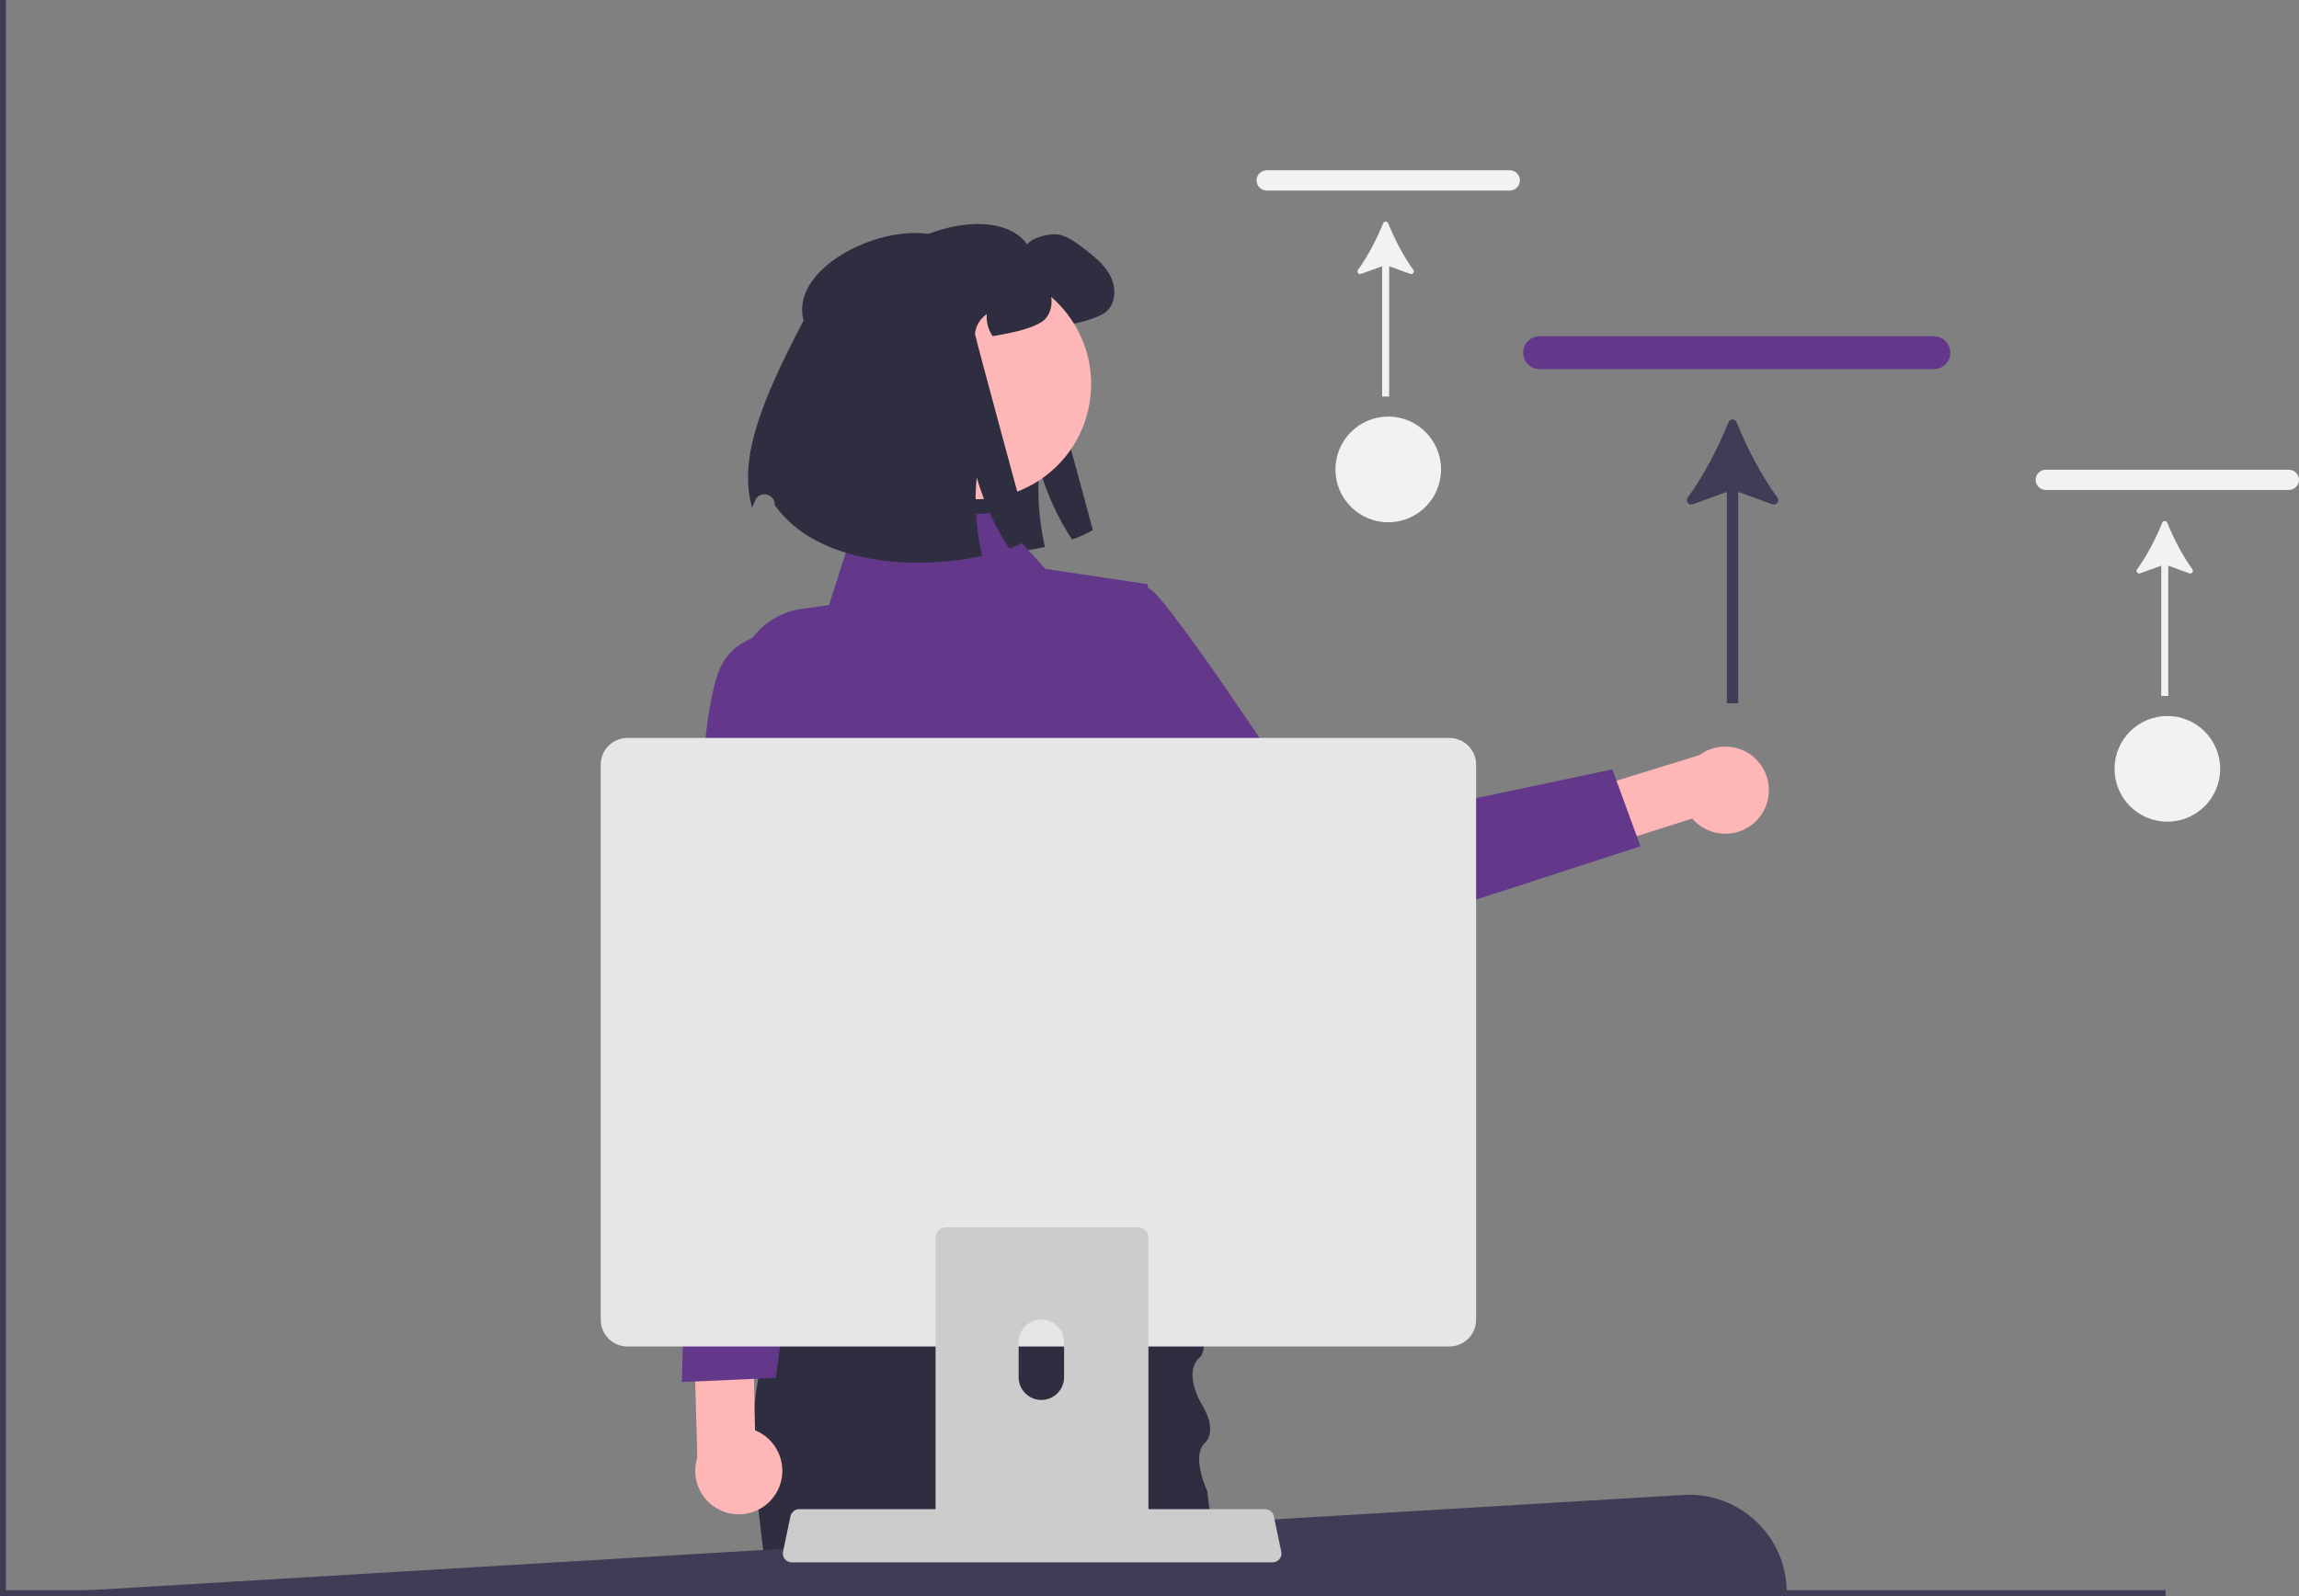 <svg width="144" height="100" viewBox="0 0 144 100" fill="none" xmlns="http://www.w3.org/2000/svg">
<rect x="0" y="0" width="144" height="100" fill="#808080" stroke="none"/>
<path d="M54.267 19.523C53.171 15.52 62.016 12.088 64.339 15.311C64.662 14.853 65.856 14.574 66.403 14.715C66.951 14.856 67.412 15.207 67.861 15.547C68.479 16.022 69.119 16.514 69.498 17.198C69.88 17.878 69.939 18.806 69.425 19.396C69.018 19.866 67.816 20.169 67.204 20.293C66.777 20.38 66.417 20.451 66.108 20.501C65.833 20.099 65.693 19.602 65.743 19.115C65.328 19.391 65.047 19.863 65.002 20.363C64.993 20.468 68.454 33.212 68.454 33.212C68.097 33.423 67.656 33.62 67.148 33.8C66.285 32.498 65.578 30.963 65.111 29.358C65.005 30.35 65.022 31.427 65.151 32.521C65.218 33.103 65.319 33.688 65.448 34.272C61.337 35.161 55.152 34.868 52.462 31.09C52.461 31.074 52.461 31.058 52.46 31.043C52.441 30.336 51.477 30.16 51.219 30.819C51.154 30.985 51.094 31.13 51.04 31.244C50.257 28.438 51.271 25.191 54.267 19.523Z" fill="#2F2E41"/>
<path d="M110.157 51.265C109.184 52.42 107.46 52.567 106.306 51.593C106.194 51.499 106.09 51.396 105.995 51.285L93.01 55.402L90.989 52.086L106.447 47.309C107.66 46.413 109.369 46.671 110.264 47.886C111.012 48.901 110.968 50.298 110.157 51.265Z" fill="#FFB6B6"/>
<path d="M64.172 40.977C64.172 40.977 69.922 34.502 72.427 37.253C74.932 40.003 82.747 52.056 82.747 52.056L100.989 48.203L102.753 53.022L82.04 59.742C80.483 60.247 78.776 59.723 77.769 58.431L64.172 40.977Z" fill="#63388B"/>
<path d="M76.661 100.001H48.14L48.114 99.778L48.097 99.629L47.852 97.549L47.505 94.586L47.371 93.447C47.362 93.39 47.353 93.334 47.345 93.276C47.228 92.535 47.162 91.79 47.138 91.047C47.102 90.026 47.149 89.006 47.258 87.999V87.994C47.318 87.449 47.394 86.911 47.488 86.378C47.607 85.692 47.75 85.018 47.915 84.359C48.104 83.593 48.32 82.848 48.555 82.129C48.826 81.288 49.123 80.482 49.429 79.72C49.463 79.638 49.496 79.557 49.528 79.477L49.529 79.475C51.144 75.535 52.977 72.844 52.977 72.844H73.755C73.755 72.844 74.716 77.066 75.193 80.552C75.269 81.104 75.332 81.635 75.379 82.129C75.462 83.041 75.486 83.825 75.414 84.359C75.369 84.689 75.288 84.923 75.162 85.031C74.019 86.008 75.327 88.081 75.327 88.081C75.327 88.081 76.306 89.58 75.453 90.423C75.284 90.591 75.188 90.806 75.141 91.047C75.067 91.447 75.132 91.911 75.234 92.322C75.336 92.734 75.477 93.093 75.555 93.276C75.59 93.358 75.612 93.405 75.612 93.405L75.757 94.551L75.898 95.654L76.138 97.549L76.21 97.883L76.583 99.629L76.615 99.778L76.661 100.001Z" fill="#2F2E41"/>
<path d="M62.255 32.119L53.535 32.897L51.927 37.904L50.176 38.158C47.183 38.591 45.401 41.734 46.564 44.529L48.105 48.233C48.105 48.233 45.842 55.228 48.622 58.167L49.805 71.112L47.136 79.645L78.334 80.653L73.02 69.949L72.862 63.303C72.862 63.303 76.258 51.29 73.11 47.469L71.881 36.601L65.482 35.64L62.255 32.119Z" fill="#63388B"/>
<path d="M68.158 25.695C69.057 21.815 66.643 17.94 62.767 17.041C58.891 16.141 55.021 18.557 54.122 22.437C53.224 26.317 55.637 30.192 59.513 31.092C63.389 31.991 67.26 29.575 68.158 25.695Z" fill="#FFB6B6"/>
<path d="M50.335 20.085C49.238 16.083 58.084 12.65 60.406 15.874C60.729 15.415 61.923 15.137 62.471 15.277C63.018 15.418 63.479 15.77 63.928 16.11C64.546 16.585 65.187 17.077 65.566 17.76C65.948 18.441 66.007 19.368 65.493 19.959C65.085 20.428 63.883 20.732 63.271 20.856C62.844 20.943 62.485 21.013 62.176 21.064C61.901 20.662 61.76 20.164 61.811 19.678C61.395 19.953 61.114 20.425 61.069 20.926C61.061 21.03 64.521 33.775 64.521 33.775C64.164 33.986 63.723 34.183 63.215 34.362C62.353 33.061 61.645 31.526 61.179 29.92C61.072 30.913 61.089 31.99 61.218 33.083C61.285 33.665 61.387 34.25 61.516 34.835C57.404 35.723 51.22 35.431 48.529 31.652C48.529 31.637 48.528 31.621 48.528 31.605C48.508 30.898 47.545 30.723 47.287 31.381C47.221 31.548 47.161 31.692 47.108 31.807C46.324 29.001 47.338 25.753 50.335 20.085Z" fill="#2F2E41"/>
<path d="M111.918 99.777H15.059L0.029 99.963L105.435 93.663C108.951 93.453 111.918 96.251 111.918 99.777Z" fill="#3F3D56"/>
<path d="M135.639 99.628V99.999H0V0H0.371V99.628H135.639Z" fill="#3F3D56"/>
<path d="M121.126 23.128H96.438C95.868 23.128 95.405 22.666 95.405 22.098C95.405 21.53 95.868 21.068 96.438 21.068H121.126C121.695 21.068 122.158 21.53 122.158 22.098C122.158 22.666 121.695 23.128 121.126 23.128Z" fill="#63388B"/>
<path d="M108.771 26.45C108.679 26.222 108.36 26.222 108.268 26.45C107.625 28.039 106.708 29.818 105.711 31.177C105.552 31.395 105.772 31.686 106.025 31.594L108.162 30.82V44.061H108.877V30.82L111.015 31.594C111.268 31.686 111.488 31.395 111.329 31.177C110.332 29.818 109.416 28.039 108.771 26.45Z" fill="#3F3D56"/>
<path d="M143.362 30.698H128.141C127.79 30.698 127.505 30.413 127.505 30.063C127.505 29.712 127.79 29.428 128.141 29.428H143.362C143.713 29.428 143.999 29.712 143.999 30.063C143.999 30.413 143.713 30.698 143.362 30.698Z" fill="#F2F2F2"/>
<path d="M135.747 32.748C135.69 32.608 135.494 32.608 135.437 32.748C135.04 33.727 134.475 34.824 133.861 35.662C133.762 35.796 133.898 35.976 134.054 35.919L135.371 35.442V43.605H135.812V35.442L137.13 35.919C137.287 35.976 137.422 35.797 137.324 35.662C136.709 34.824 136.144 33.727 135.747 32.748Z" fill="#F2F2F2"/>
<path d="M135.755 51.481C137.581 51.481 139.062 49.999 139.062 48.17C139.062 46.342 137.581 44.859 135.755 44.859C133.928 44.859 132.447 46.342 132.447 48.17C132.447 49.999 133.928 51.481 135.755 51.481Z" fill="#F2F2F2"/>
<path d="M94.564 11.938H79.343C78.992 11.938 78.706 11.653 78.706 11.303C78.706 10.953 78.992 10.668 79.343 10.668H94.564C94.915 10.668 95.2 10.953 95.2 11.303C95.2 11.653 94.915 11.938 94.564 11.938Z" fill="#F2F2F2"/>
<path d="M86.946 13.988C86.889 13.848 86.693 13.848 86.636 13.988C86.239 14.967 85.674 16.064 85.06 16.902C84.961 17.037 85.097 17.216 85.253 17.159L86.571 16.682V24.846H87.012V16.682L88.329 17.159C88.486 17.216 88.621 17.037 88.523 16.902C87.909 16.064 87.344 14.967 86.946 13.988Z" fill="#F2F2F2"/>
<path d="M86.955 32.722C88.781 32.722 90.262 31.239 90.262 29.411C90.262 27.582 88.781 26.1 86.955 26.1C85.128 26.1 83.647 27.582 83.647 29.411C83.647 31.239 85.128 32.722 86.955 32.722Z" fill="#F2F2F2"/>
<path d="M48.609 93.563C49.39 92.27 48.975 90.588 47.684 89.807C47.558 89.731 47.427 89.665 47.292 89.611L47.018 75.978L43.232 75.127L43.676 91.316C43.218 92.754 44.011 94.291 45.447 94.749C46.648 95.133 47.956 94.642 48.609 93.563Z" fill="#FFB6B6"/>
<path d="M51.242 39.779C51.242 39.779 46.604 38.664 45.119 41.822C43.635 44.98 43.508 58.721 43.508 58.721L42.707 86.588L48.591 86.328L53.283 52.038L51.242 39.779Z" fill="#63388B"/>
<path d="M49.159 97.679C49.263 97.81 49.422 97.886 49.589 97.885H79.712C80.018 97.885 80.266 97.636 80.266 97.33C80.266 97.291 80.261 97.254 80.254 97.216L79.786 94.993C79.747 94.809 79.617 94.657 79.441 94.59C79.378 94.565 79.312 94.553 79.244 94.553H50.055C49.988 94.553 49.921 94.565 49.858 94.59C49.682 94.657 49.553 94.809 49.513 94.993L49.046 97.216C49.012 97.38 49.053 97.55 49.159 97.679Z" fill="#CCCCCC"/>
<path d="M37.627 47.904V82.688C37.628 83.611 38.375 84.359 39.297 84.36H90.788C91.71 84.359 92.457 83.611 92.458 82.688V47.904C92.456 46.982 91.709 46.236 90.788 46.234H39.297C38.376 46.236 37.629 46.982 37.627 47.904Z" fill="#E6E6E6"/>
<path d="M71.482 76.922C71.42 76.902 71.356 76.893 71.29 76.893H59.245C58.89 76.893 58.601 77.18 58.601 77.535V96.586H71.933V77.535C71.933 77.255 71.751 77.006 71.482 76.922ZM66.65 86.292C66.646 87.079 66.006 87.715 65.219 87.711C64.438 87.705 63.807 87.074 63.803 86.292V84.081C63.811 83.296 64.455 82.664 65.24 82.671C66.015 82.679 66.642 83.307 66.65 84.081V86.292Z" fill="#CCCCCC"/>
</svg>
